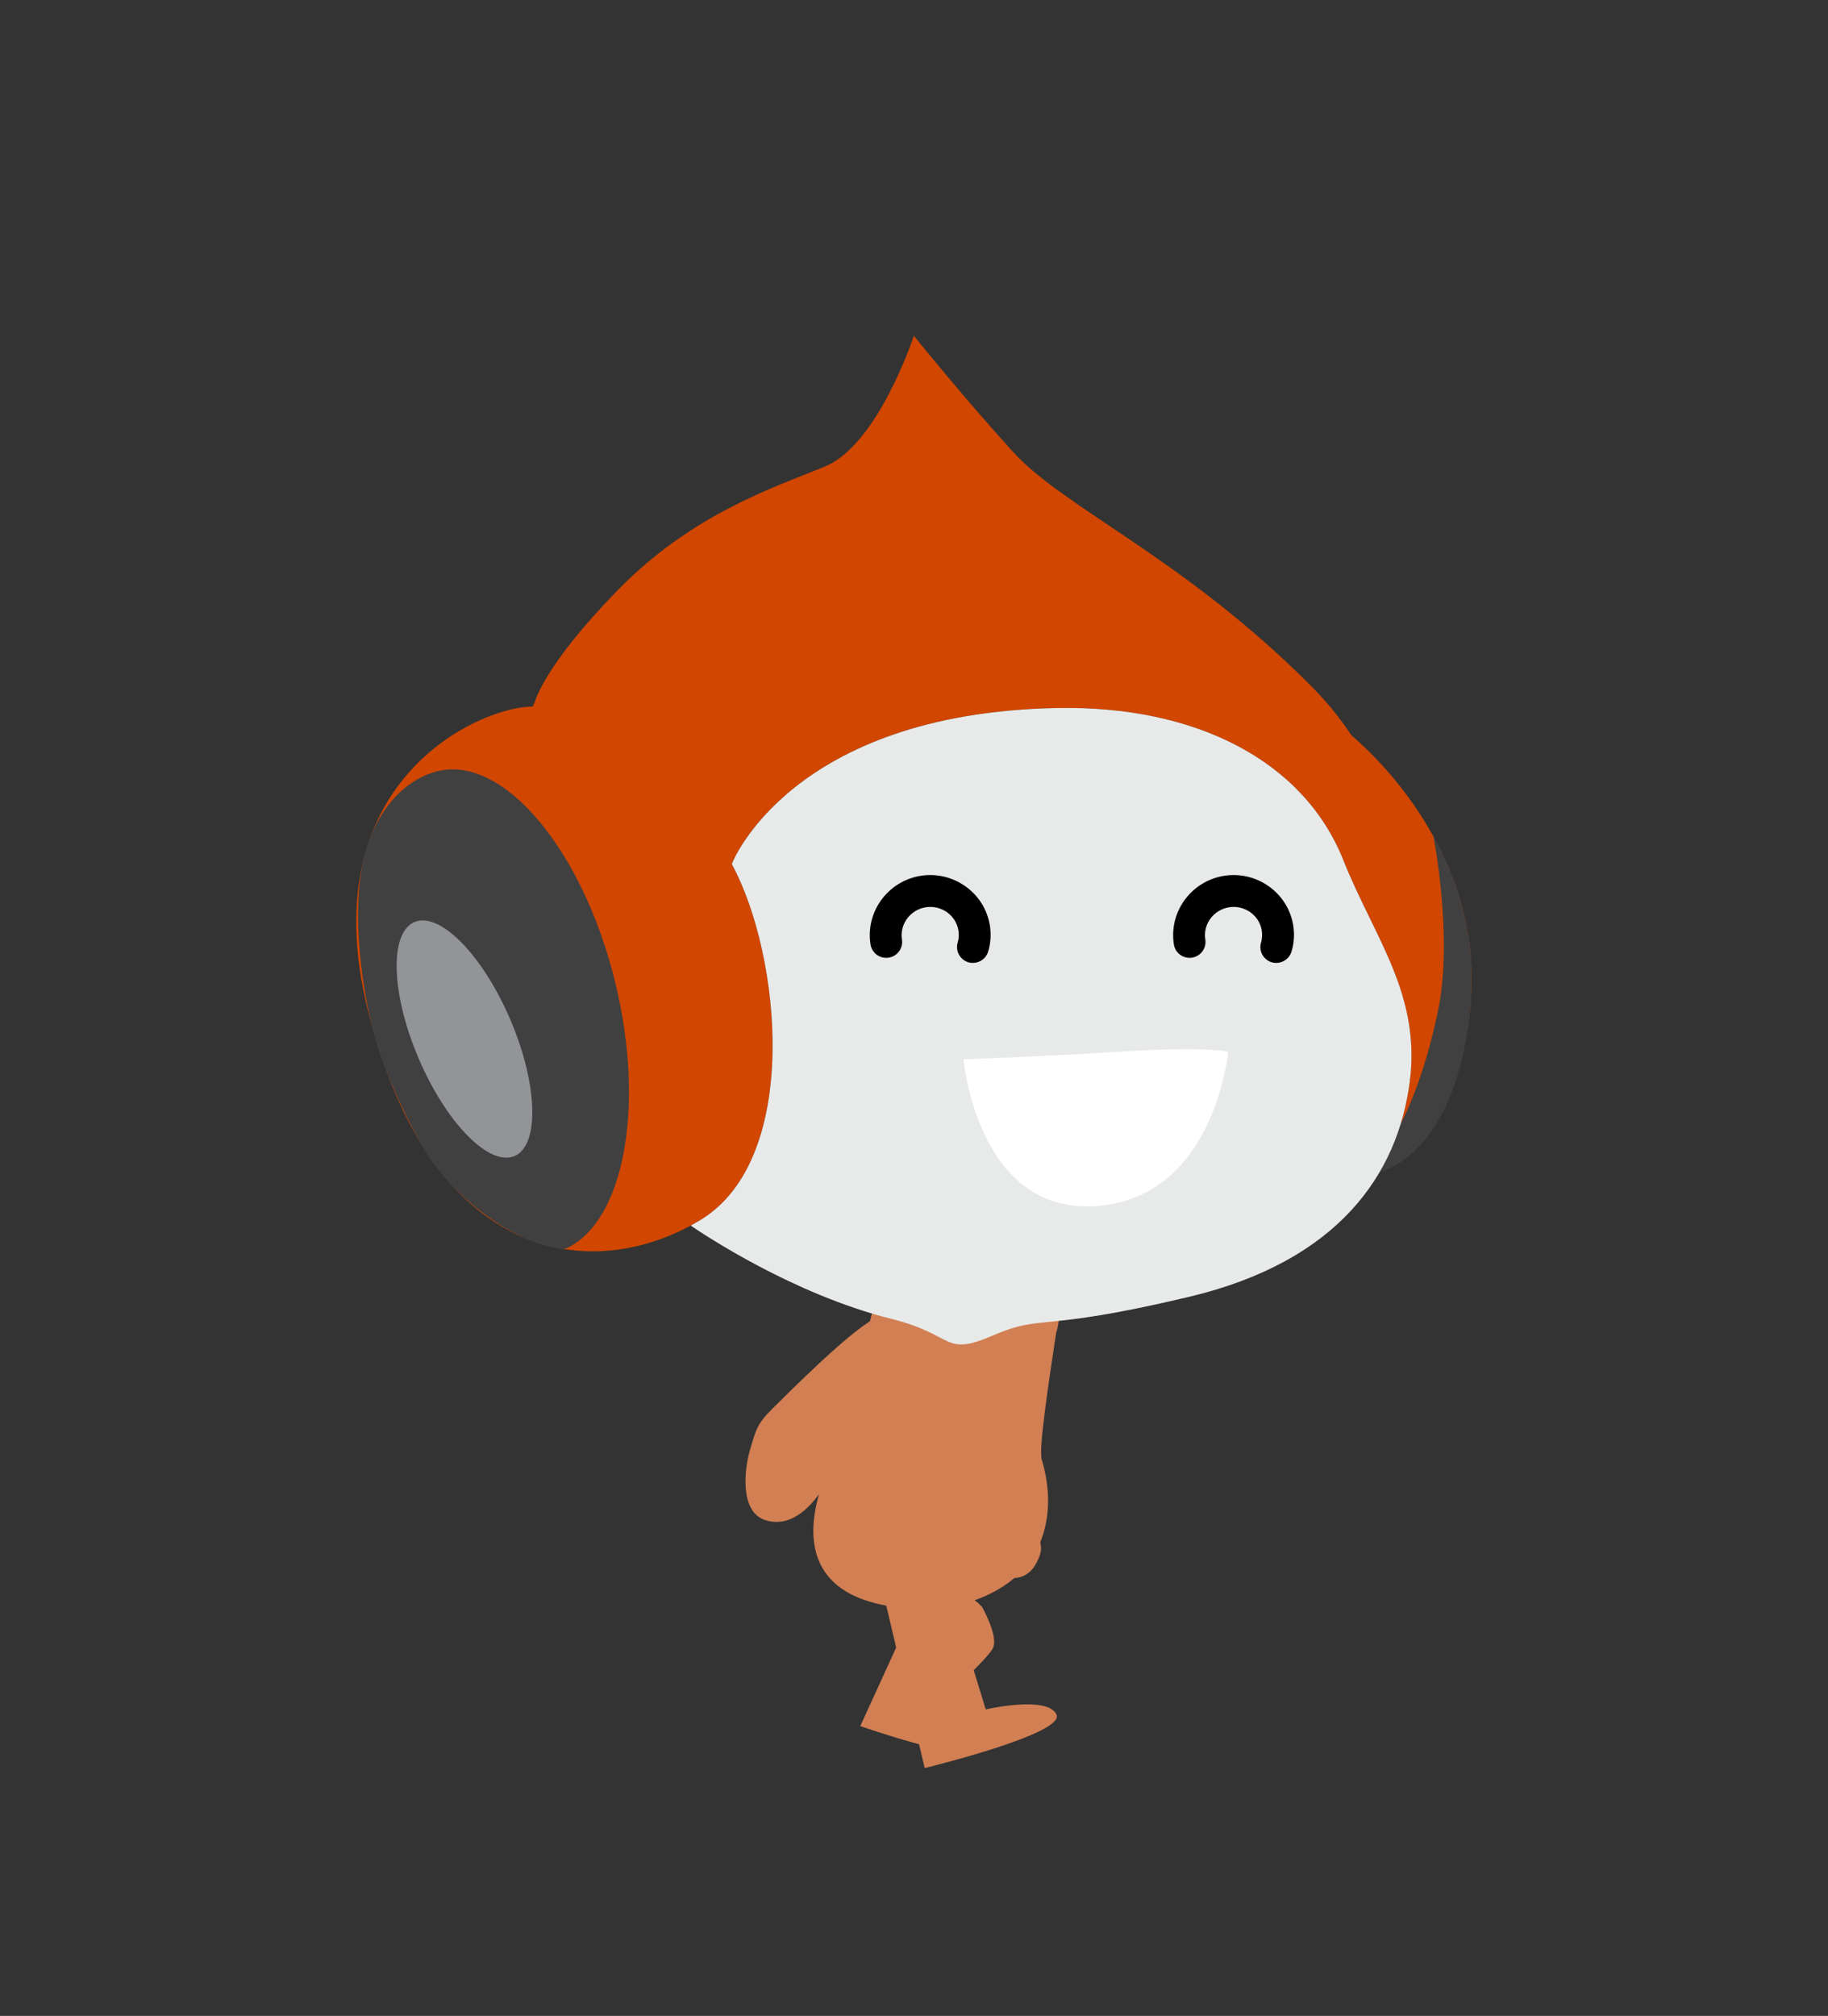 <svg version="1.1" xmlns="http://www.w3.org/2000/svg" xmlns:xlink="http://www.w3.org/1999/xlink" width="190.691" height="210.21" viewBox="0,0,190.691,210.21"><rect x="0" y="0" width="190.691" height="210.21" fill="#333333" stroke="none"/><g transform="translate(-144.655,-70.314)"><g data-paper-data="{&quot;isPaintingLayer&quot;:true}" fill-rule="nonzero" stroke="none" stroke-width="0" stroke-linejoin="miter" stroke-miterlimit="10" stroke-dasharray="" stroke-dashoffset="0" style="mix-blend-mode: normal"><path d="M242.213,233.678l4.876,4.177c0,0 1.696,2.97 1.178,4.252c-0.513,1.281 -7.31,7.236 -7.31,7.236c0,0 5.416,1.655 5.026,3.261c-0.383,1.609 -11.583,-2.315 -11.583,-2.315l4.294,-9.385l-2.87,-6.851" fill="#d27f54" stroke-linecap="round"/><path d="M233.046,220.001c0,0 -3.097,10.414 -8.486,8.847c-2.902,-0.844 -2.154,-5.675 -1.708,-7.198c0.652,-2.206 0.731,-2.828 2.406,-4.476c1.668,-1.647 7.748,-7.761 10.482,-9.282c4.29,-2.378 12.719,-4.651 5.242,4.156c0,0 -4.604,4.505 -7.626,7.592l-0.31,0.36v0v0v0z" fill="#d27f54" stroke-linecap="round"/><path d="M243.147,234.406l4.336,14.156c0,0 6.419,-1.488 7.378,0.529c0.962,2.016 -13.744,5.586 -13.744,5.586l-4.32,-18.245" fill="#d27f54" stroke-linecap="round"/><path d="M242.213,233.678l4.626,3.927c0,0 1.696,3.22 1.178,4.502c-0.513,1.281 -7.06,7.236 -7.06,7.236c0,0 5.416,1.655 5.026,3.261c-0.383,1.609 -11.583,-2.315 -11.583,-2.315l6.294,-9.135l-4.87,-7.101" fill="#d27f54" stroke-linecap="round"/><path d="M253.282,222.128v0v0v0l0.011,0.258c0.451,1.487 0.811,3.369 0.662,5.305c-0.778,10.151 -12.303,10.416 -12.303,10.416c-15.043,0 -12.424,-9.722 -11.089,-13.457c0.85,-2.386 3.332,-10.146 3.332,-10.146c0,0 1.544,-6.916 2.252,-9.166c0.826,-2.621 4.58,-5.161 10.671,-4.536c10.752,1.102 8.014,8.471 8.014,8.471c-0.254,1.779 -1.761,11.169 -1.55,12.857z" fill="#d27f54" stroke-linecap="round"/><path d="M243.963,215.246c0,0 1.265,5.474 3.463,8.386c2.732,3.622 6.561,6.422 5.704,8.831c-0.59,1.647 -2.314,5.252 -10.288,-1.72c-6.425,-5.614 -8.246,-16.621 -7.454,-21.335" fill="#d27f54" stroke-linecap="round"/><path d="M200.457,143.488c0,0 0.908,-3.722 8.635,-11.632c7.723,-7.907 16.084,-10.63 21.628,-12.903c5.545,-2.273 9.268,-13.63 9.268,-13.63c0,0 5.105,6.35 10.353,12.124c5.353,5.888 17.823,11.049 31.183,24.497c1.594,1.61 2.95,3.295 4.089,5.024l0.229,0.201c2.986,2.588 13.568,12.915 12.211,27.948c-1.037,11.453 -6.245,15.073 -8.769,16.047l-0.021,0.084c1.3,-2.577 2.075,-5.31 2.441,-8.086c1.205,-9.179 -3.739,-15.144 -6.911,-23.128c-4.111,-10.353 -15.358,-16.178 -29.922,-15.888c-27.717,0.549 -33.821,16.13 -33.821,16.13l-0.02,0.201c5.142,9.548 7.195,30.729 -3.333,37.068c-11.34,6.816 -28.132,4.438 -34.672,-21.908c-5.986,-24.109 11.938,-31.706 17.21,-31.644l0.219,-0.507v0v0v0zM285.613,146.969c0,0 2.465,3.917 4.057,10.007c1.142,4.37 1.835,9.859 0.846,15.823M200.238,143.994c5.099,0.139 8.516,3.788 8.516,3.788M221.032,160.476c-0.858,-1.339 -1.457,-2.441 -1.457,-2.441" fill="#d14600" stroke-linecap="round"/><path d="M290.856,187.329c0,0 2.296,-4.164 3.844,-11.793c1.547,-7.635 -0.515,-18.017 -0.515,-18.017c2.563,4.649 4.503,10.614 3.877,17.6c-1.004,11.162 -5.476,16.299 -9.729,17.506l2.523,-5.295v0v0v0z" fill="#404041" stroke-linecap="butt"/><g><path d="M183.625,177.987v0v0v0c-1.17,-4.521 -2.188,-11.569 -1.25,-17.052c0.965,-5.656 4.291,-9.321 7.952,-10.21c6.855,-1.671 15.141,8.212 18.515,22.066c3.175,13.06 0.86,24.986 -5.156,27.719c0,0 -1.97,0.25 -5.946,-1.933c-3.973,-2.181 -7.408,-5.925 -8.809,-8.345c-1.405,-2.42 -4.134,-7.715 -5.307,-12.245z" fill="#404041" stroke-linecap="butt"/><path d="M187.884,166.466c2.637,-1.13 7.113,3.413 9.998,10.15c2.882,6.733 3.084,13.115 0.45,14.242c-2.639,1.127 -7.113,-3.417 -9.996,-10.152c-2.888,-6.735 -3.088,-13.11 -0.452,-14.24v0zM199.481,189.758c-10.859,-6.881 -10.738,-23.461 -10.738,-23.461" fill="#929497" stroke-linecap="round"/></g><path d="M216.796,198.169v0v0v0l-0.06,-0.075c0.324,-0.175 0.644,-0.36 0.961,-0.549c10.542,-6.346 8.467,-27.575 3.314,-37.102l0.042,-0.168c0,0 6.104,-15.582 33.826,-16.13c14.562,-0.29 25.808,5.535 29.92,15.888c3.171,7.985 8.118,13.95 6.911,23.128c-1.261,9.553 -7.364,18.676 -23.087,22.398c-15.723,3.733 -15.093,1.733 -20.361,3.997c-5.271,2.278 -3.855,-0.027 -10.608,-1.715c-10.197,-2.541 -19.587,-8.803 -20.857,-9.672z" fill="#e8eae9" stroke-linecap="round"/><path d="M258.973,196.078c-12.414,0.835 -13.801,-15.309 -13.801,-15.309c0,0 7.095,-0.225 16.252,-0.793c9.154,-0.564 11.349,0 11.349,0c0,0 -1.388,15.264 -13.8,16.102v0v0v0z" fill="#ffffff" stroke-linecap="round"/><path d="M277.794,170.723c-0.154,0 -0.308,-0.021 -0.468,-0.064c-0.877,-0.257 -1.385,-1.179 -1.123,-2.058c0.117,-0.41 0.142,-0.834 0.075,-1.258c-0.251,-1.592 -1.793,-2.678 -3.399,-2.424c-1.625,0.256 -2.742,1.761 -2.491,3.357c0.143,0.905 -0.476,1.754 -1.383,1.896c-0.913,0.143 -1.756,-0.474 -1.895,-1.383c-0.538,-3.4 1.817,-6.61 5.253,-7.153c3.43,-0.531 6.656,1.789 7.2,5.186c0.143,0.913 0.086,1.823 -0.176,2.707c-0.214,0.724 -0.876,1.193 -1.594,1.193v0v0v0v0z" fill="#000000" stroke-linecap="butt"/><path d="M246.15,170.723c-0.153,0 -0.309,-0.021 -0.468,-0.064c-0.878,-0.257 -1.385,-1.179 -1.124,-2.058c0.118,-0.41 0.142,-0.834 0.078,-1.258c-0.253,-1.592 -1.789,-2.678 -3.402,-2.424c-1.624,0.256 -2.74,1.761 -2.491,3.357c0.143,0.905 -0.475,1.754 -1.383,1.896c-0.912,0.143 -1.754,-0.474 -1.897,-1.383c-0.536,-3.4 1.819,-6.61 5.253,-7.153c3.423,-0.531 6.659,1.789 7.2,5.186c0.144,0.913 0.087,1.823 -0.175,2.707c-0.212,0.724 -0.874,1.193 -1.592,1.193z" fill="#000000" stroke-linecap="butt"/><path d="M144.655,280.524v-210.21h190.691v210.21z" fill="none" stroke-linecap="butt"/></g></g></svg>